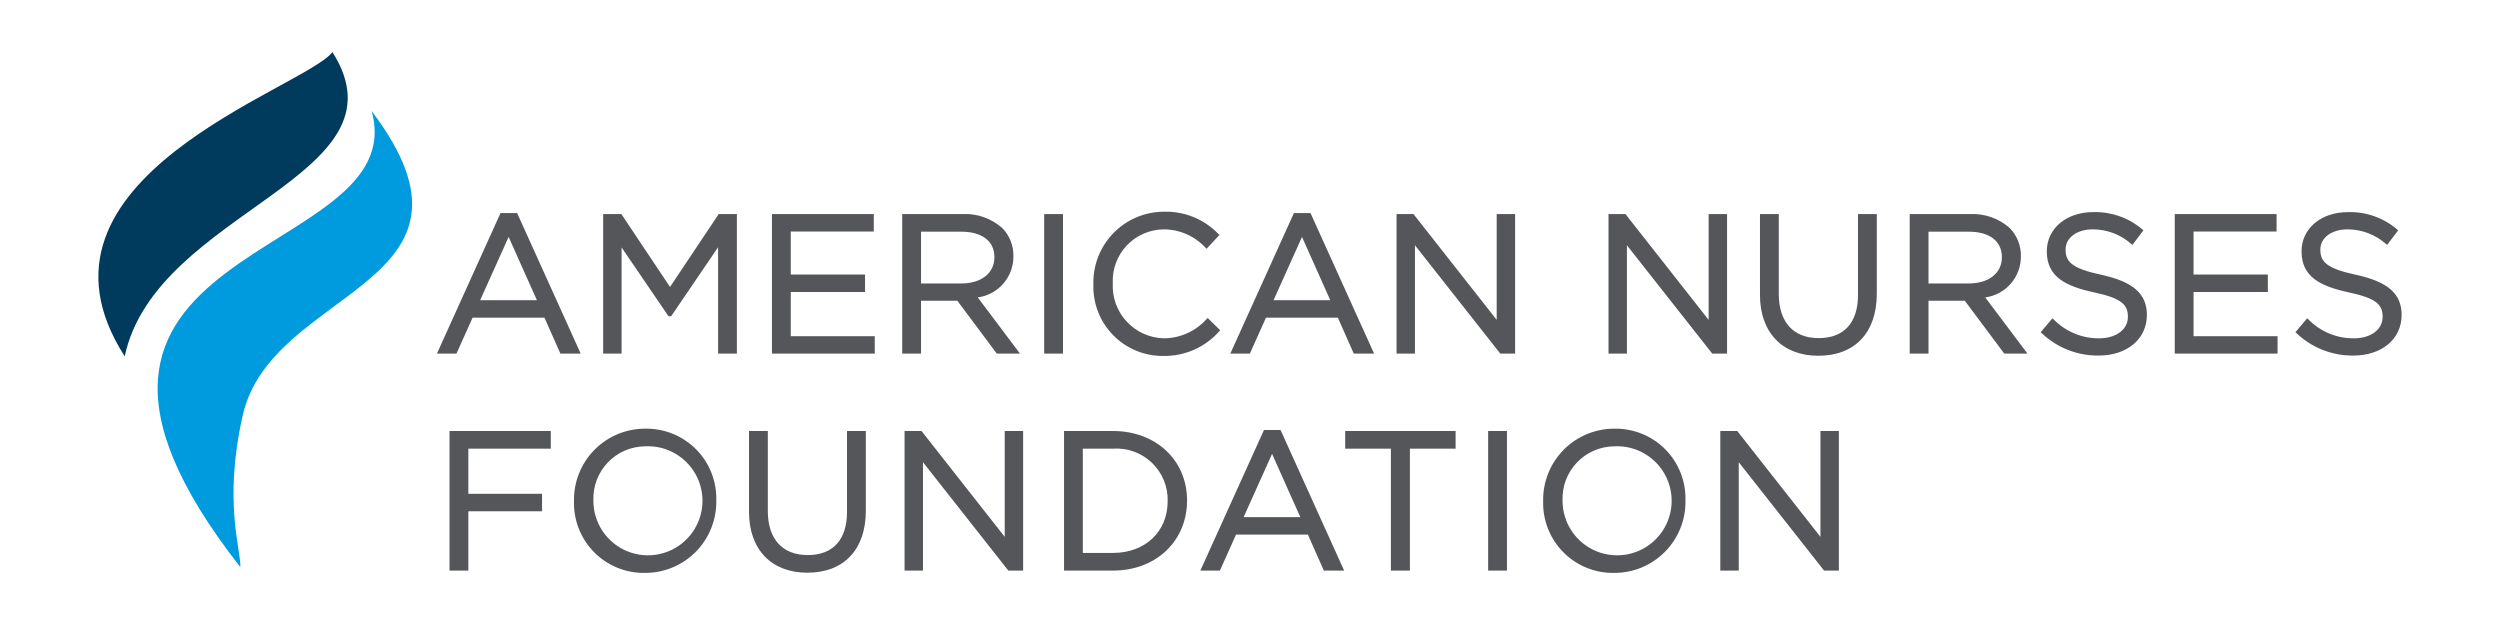 <svg width="192" height="48" viewBox="0 0 192 48" fill="none" xmlns="http://www.w3.org/2000/svg">
<path d="M115.734 33.101H114.289V43.82H115.734V33.101ZM111.791 33.101H103.311V34.456H106.821V43.821H108.281V34.456H111.791L111.791 33.101ZM97.695 34.857L99.865 39.717H95.51L97.695 34.857ZM97.072 33.026L92.187 43.821H93.688L94.928 41.057H100.446L101.671 43.821H103.231L98.383 33.105L98.347 33.026L97.072 33.026ZM42.301 33.101H34.524V43.821H35.969V39.265H41.629V37.926H35.969V34.456H42.301V33.101ZM41.234 23.055H36.877L39.062 18.195L41.234 23.055ZM43.039 27.158H44.599L39.751 16.443L39.715 16.365H38.439L33.555 27.158H35.057L36.296 24.395H41.814L43.039 27.158ZM49.532 34.277C50.37 34.231 51.203 34.438 51.922 34.871C52.641 35.304 53.214 35.943 53.566 36.705C53.917 37.468 54.032 38.318 53.894 39.146C53.757 39.974 53.373 40.742 52.794 41.35C52.215 41.958 51.466 42.377 50.646 42.555C49.825 42.732 48.97 42.658 48.191 42.344C47.413 42.029 46.747 41.488 46.28 40.79C45.813 40.092 45.567 39.27 45.572 38.431C45.553 37.897 45.641 37.364 45.83 36.864C46.02 36.364 46.308 35.907 46.677 35.52C47.046 35.133 47.488 34.823 47.978 34.61C48.469 34.396 48.997 34.283 49.532 34.277ZM49.562 32.922C48.834 32.919 48.112 33.062 47.44 33.342C46.768 33.622 46.159 34.033 45.649 34.552C45.138 35.071 44.736 35.687 44.468 36.363C44.199 37.04 44.068 37.763 44.082 38.491C44.062 39.215 44.189 39.935 44.455 40.609C44.721 41.282 45.12 41.895 45.629 42.41C46.139 42.925 46.747 43.331 47.418 43.604C48.088 43.877 48.807 44.012 49.532 43.999C50.259 44.002 50.981 43.86 51.653 43.58C52.325 43.3 52.934 42.888 53.444 42.37C53.955 41.851 54.356 41.235 54.625 40.558C54.894 39.882 55.025 39.159 55.011 38.431C55.031 37.707 54.904 36.986 54.638 36.313C54.373 35.639 53.973 35.027 53.464 34.512C52.954 33.997 52.346 33.591 51.675 33.318C51.005 33.044 50.286 32.91 49.562 32.922ZM55.149 27.158H56.593V16.44H55.196L51.458 22.038L47.721 16.44H46.323V27.158H47.738V19.002L51.304 24.233L51.344 24.29H51.543L55.149 18.988L55.149 27.158ZM58.968 39.237V33.101H57.524V39.312C57.524 42.194 59.239 43.984 62.001 43.984C64.815 43.984 66.495 42.204 66.495 39.222V33.101H65.05V39.312C65.05 41.451 63.978 42.629 62.031 42.629C60.084 42.629 58.968 41.393 58.968 39.238V39.237ZM59.286 27.159H67.182V25.819H60.731V22.424H66.435V21.084H60.731V17.78H67.107V16.44H59.286V27.159ZM73.814 21.771H70.736V17.794H73.83C75.421 17.794 76.371 18.515 76.371 19.753C76.371 20.979 75.367 21.771 73.814 21.771V21.771ZM78.336 27.158L75.092 22.842C75.856 22.739 76.555 22.361 77.059 21.778C77.564 21.195 77.838 20.449 77.83 19.678C77.838 19.281 77.768 18.886 77.623 18.516C77.478 18.146 77.261 17.809 76.985 17.523C76.145 16.773 75.044 16.383 73.919 16.44H69.291V27.158H70.736V23.097H73.524L76.556 27.159L78.336 27.158ZM77.439 43.821H78.577V33.101H77.162V41.229L70.773 33.101H69.471V43.821H70.885V35.498L77.399 43.77L77.439 43.821ZM80.194 27.158H81.638V16.44H80.194V27.158ZM85.478 42.465H83.161V34.456H85.478C86.025 34.419 86.574 34.496 87.089 34.684C87.605 34.871 88.075 35.164 88.47 35.544C88.866 35.924 89.177 36.383 89.385 36.89C89.593 37.398 89.692 37.943 89.677 38.491C89.677 40.831 87.95 42.465 85.478 42.465L85.478 42.465ZM85.478 33.101H81.718V43.821H85.478C88.775 43.821 91.166 41.566 91.166 38.431C91.166 35.343 88.775 33.101 85.478 33.101V33.101ZM85.462 21.769C85.434 21.236 85.515 20.704 85.699 20.203C85.883 19.703 86.166 19.244 86.532 18.856C86.898 18.468 87.338 18.158 87.827 17.945C88.316 17.732 88.843 17.62 89.376 17.616C89.976 17.616 90.569 17.74 91.119 17.981C91.669 18.221 92.163 18.572 92.571 19.012L92.668 19.104L93.655 18.044L93.559 17.953C93.02 17.397 92.371 16.959 91.654 16.667C90.936 16.375 90.165 16.237 89.391 16.26C88.667 16.261 87.951 16.407 87.284 16.689C86.617 16.971 86.013 17.384 85.508 17.903C85.004 18.422 84.608 19.037 84.344 19.711C84.08 20.385 83.953 21.105 83.972 21.829C83.947 22.548 84.068 23.264 84.327 23.935C84.587 24.606 84.98 25.217 85.482 25.732C85.984 26.247 86.585 26.654 87.25 26.93C87.914 27.206 88.627 27.345 89.346 27.337C90.152 27.35 90.951 27.189 91.689 26.866C92.427 26.542 93.086 26.063 93.622 25.461L93.716 25.367L92.752 24.422L92.66 24.51C92.246 24.972 91.74 25.342 91.174 25.595C90.608 25.849 89.996 25.98 89.376 25.982C88.84 25.968 88.312 25.848 87.824 25.628C87.336 25.407 86.896 25.092 86.531 24.699C86.167 24.307 85.884 23.845 85.7 23.342C85.517 22.839 85.435 22.304 85.461 21.768L85.462 21.769ZM102.165 23.055H97.809L99.994 18.195L102.165 23.055ZM103.97 27.158H105.531L100.683 16.442L100.647 16.365H99.372L94.487 27.158H95.988L97.228 24.395H102.746L103.97 27.158ZM115.222 27.158H116.36V16.44H114.946V24.567L108.556 16.44H107.255V27.158H108.669V18.836L115.183 27.107L115.222 27.158ZM123.963 34.277C124.802 34.231 125.635 34.438 126.354 34.871C127.073 35.303 127.646 35.943 127.998 36.705C128.349 37.468 128.464 38.318 128.326 39.146C128.189 39.974 127.805 40.742 127.226 41.35C126.647 41.958 125.898 42.377 125.078 42.555C124.257 42.732 123.402 42.658 122.624 42.344C121.845 42.029 121.179 41.488 120.712 40.79C120.245 40.092 119.999 39.27 120.004 38.431C119.985 37.897 120.073 37.364 120.262 36.864C120.452 36.364 120.74 35.907 121.108 35.52C121.477 35.132 121.92 34.823 122.41 34.61C122.901 34.396 123.429 34.283 123.963 34.277ZM123.993 32.922C123.266 32.919 122.544 33.062 121.872 33.342C121.201 33.622 120.591 34.033 120.081 34.552C119.57 35.071 119.169 35.687 118.9 36.363C118.631 37.04 118.5 37.763 118.515 38.491C118.495 39.215 118.621 39.935 118.887 40.609C119.153 41.282 119.552 41.895 120.062 42.41C120.571 42.925 121.179 43.331 121.85 43.604C122.52 43.877 123.239 44.012 123.963 43.999C124.691 44.002 125.413 43.86 126.085 43.58C126.757 43.3 127.366 42.889 127.877 42.37C128.387 41.851 128.789 41.235 129.058 40.559C129.327 39.882 129.458 39.159 129.443 38.431C129.464 37.707 129.337 36.986 129.071 36.313C128.805 35.639 128.405 35.026 127.896 34.512C127.387 33.997 126.778 33.59 126.107 33.317C125.437 33.044 124.718 32.91 123.993 32.922ZM131.501 27.158H132.638V16.44H131.224V24.567L124.834 16.44H123.533V27.158H124.947V18.836L131.461 27.107L131.501 27.158ZM139.81 41.229L133.422 33.101H132.12V43.821H133.535V35.498L140.049 43.77L140.088 43.821H141.226V33.101H139.81V41.229ZM144.138 22.56V16.44H142.693V22.65C142.693 24.789 141.621 25.967 139.674 25.967C137.728 25.967 136.611 24.731 136.611 22.576V16.44H135.166V22.65C135.166 25.532 136.882 27.322 139.644 27.322C142.458 27.322 144.138 25.542 144.138 22.56H144.138ZM151.188 21.771H148.11V17.794H151.203C152.794 17.794 153.745 18.515 153.745 19.753C153.745 20.979 152.741 21.771 151.188 21.771ZM155.711 27.158L152.466 22.842C153.23 22.739 153.929 22.361 154.434 21.778C154.938 21.195 155.212 20.449 155.204 19.678C155.213 19.281 155.142 18.886 154.997 18.516C154.852 18.146 154.635 17.809 154.358 17.523C153.519 16.773 152.418 16.383 151.293 16.44H146.666V27.158H148.11V23.097H150.898L153.93 27.159L155.711 27.158ZM158.638 19.17C158.638 18.255 159.499 17.615 160.731 17.615C161.811 17.616 162.853 18.009 163.665 18.72L163.771 18.807L164.617 17.685L164.518 17.604C163.47 16.718 162.132 16.25 160.761 16.29C158.694 16.29 157.194 17.546 157.194 19.304C157.194 21.264 158.638 21.98 160.808 22.451C163.017 22.917 163.422 23.442 163.422 24.338C163.422 25.306 162.518 25.982 161.224 25.982C160.574 25.99 159.929 25.866 159.328 25.617C158.728 25.369 158.183 25.002 157.728 24.538L157.627 24.446L156.724 25.515L156.82 25.601C157.996 26.715 159.559 27.327 161.179 27.307C163.358 27.307 164.881 26.037 164.881 24.189C164.881 22.561 163.831 21.638 161.371 21.102C159.061 20.607 158.638 20.073 158.638 19.171L158.638 19.17ZM167.021 27.159H174.917V25.819H168.465V22.424H174.17V21.084H168.465V17.78H174.842V16.44H167.021L167.021 27.159ZM183.334 18.807L184.182 17.685L184.082 17.604C183.035 16.718 181.697 16.25 180.325 16.291C178.258 16.291 176.758 17.546 176.758 19.305C176.758 21.264 178.203 21.98 180.372 22.451C182.581 22.917 182.985 23.442 182.985 24.338C182.985 25.306 182.081 25.982 180.788 25.982C180.138 25.99 179.493 25.866 178.893 25.617C178.292 25.369 177.748 25.002 177.292 24.538L177.191 24.446L176.288 25.516L176.384 25.601C177.56 26.715 179.123 27.327 180.743 27.307C182.923 27.307 184.445 26.037 184.445 24.189C184.445 22.562 183.395 21.639 180.935 21.102C178.625 20.608 178.203 20.073 178.203 19.171C178.203 18.255 179.063 17.616 180.295 17.616C181.374 17.617 182.417 18.009 183.228 18.721L183.334 18.807Z" fill="#54565A"/>
<path d="M18.461 43.557C-1.365 18.256 31.844 20.367 28.542 8.527C38.699 21.958 20.894 22.004 18.65 31.867C17.133 38.539 18.502 42.153 18.461 43.557Z" fill="#009ADE"/>
<path d="M25.531 4C23.361 6.824 0.787 13.683 9.578 27.366C11.982 16.095 31.651 13.644 25.531 4Z" fill="#003A5D"/>
</svg>
